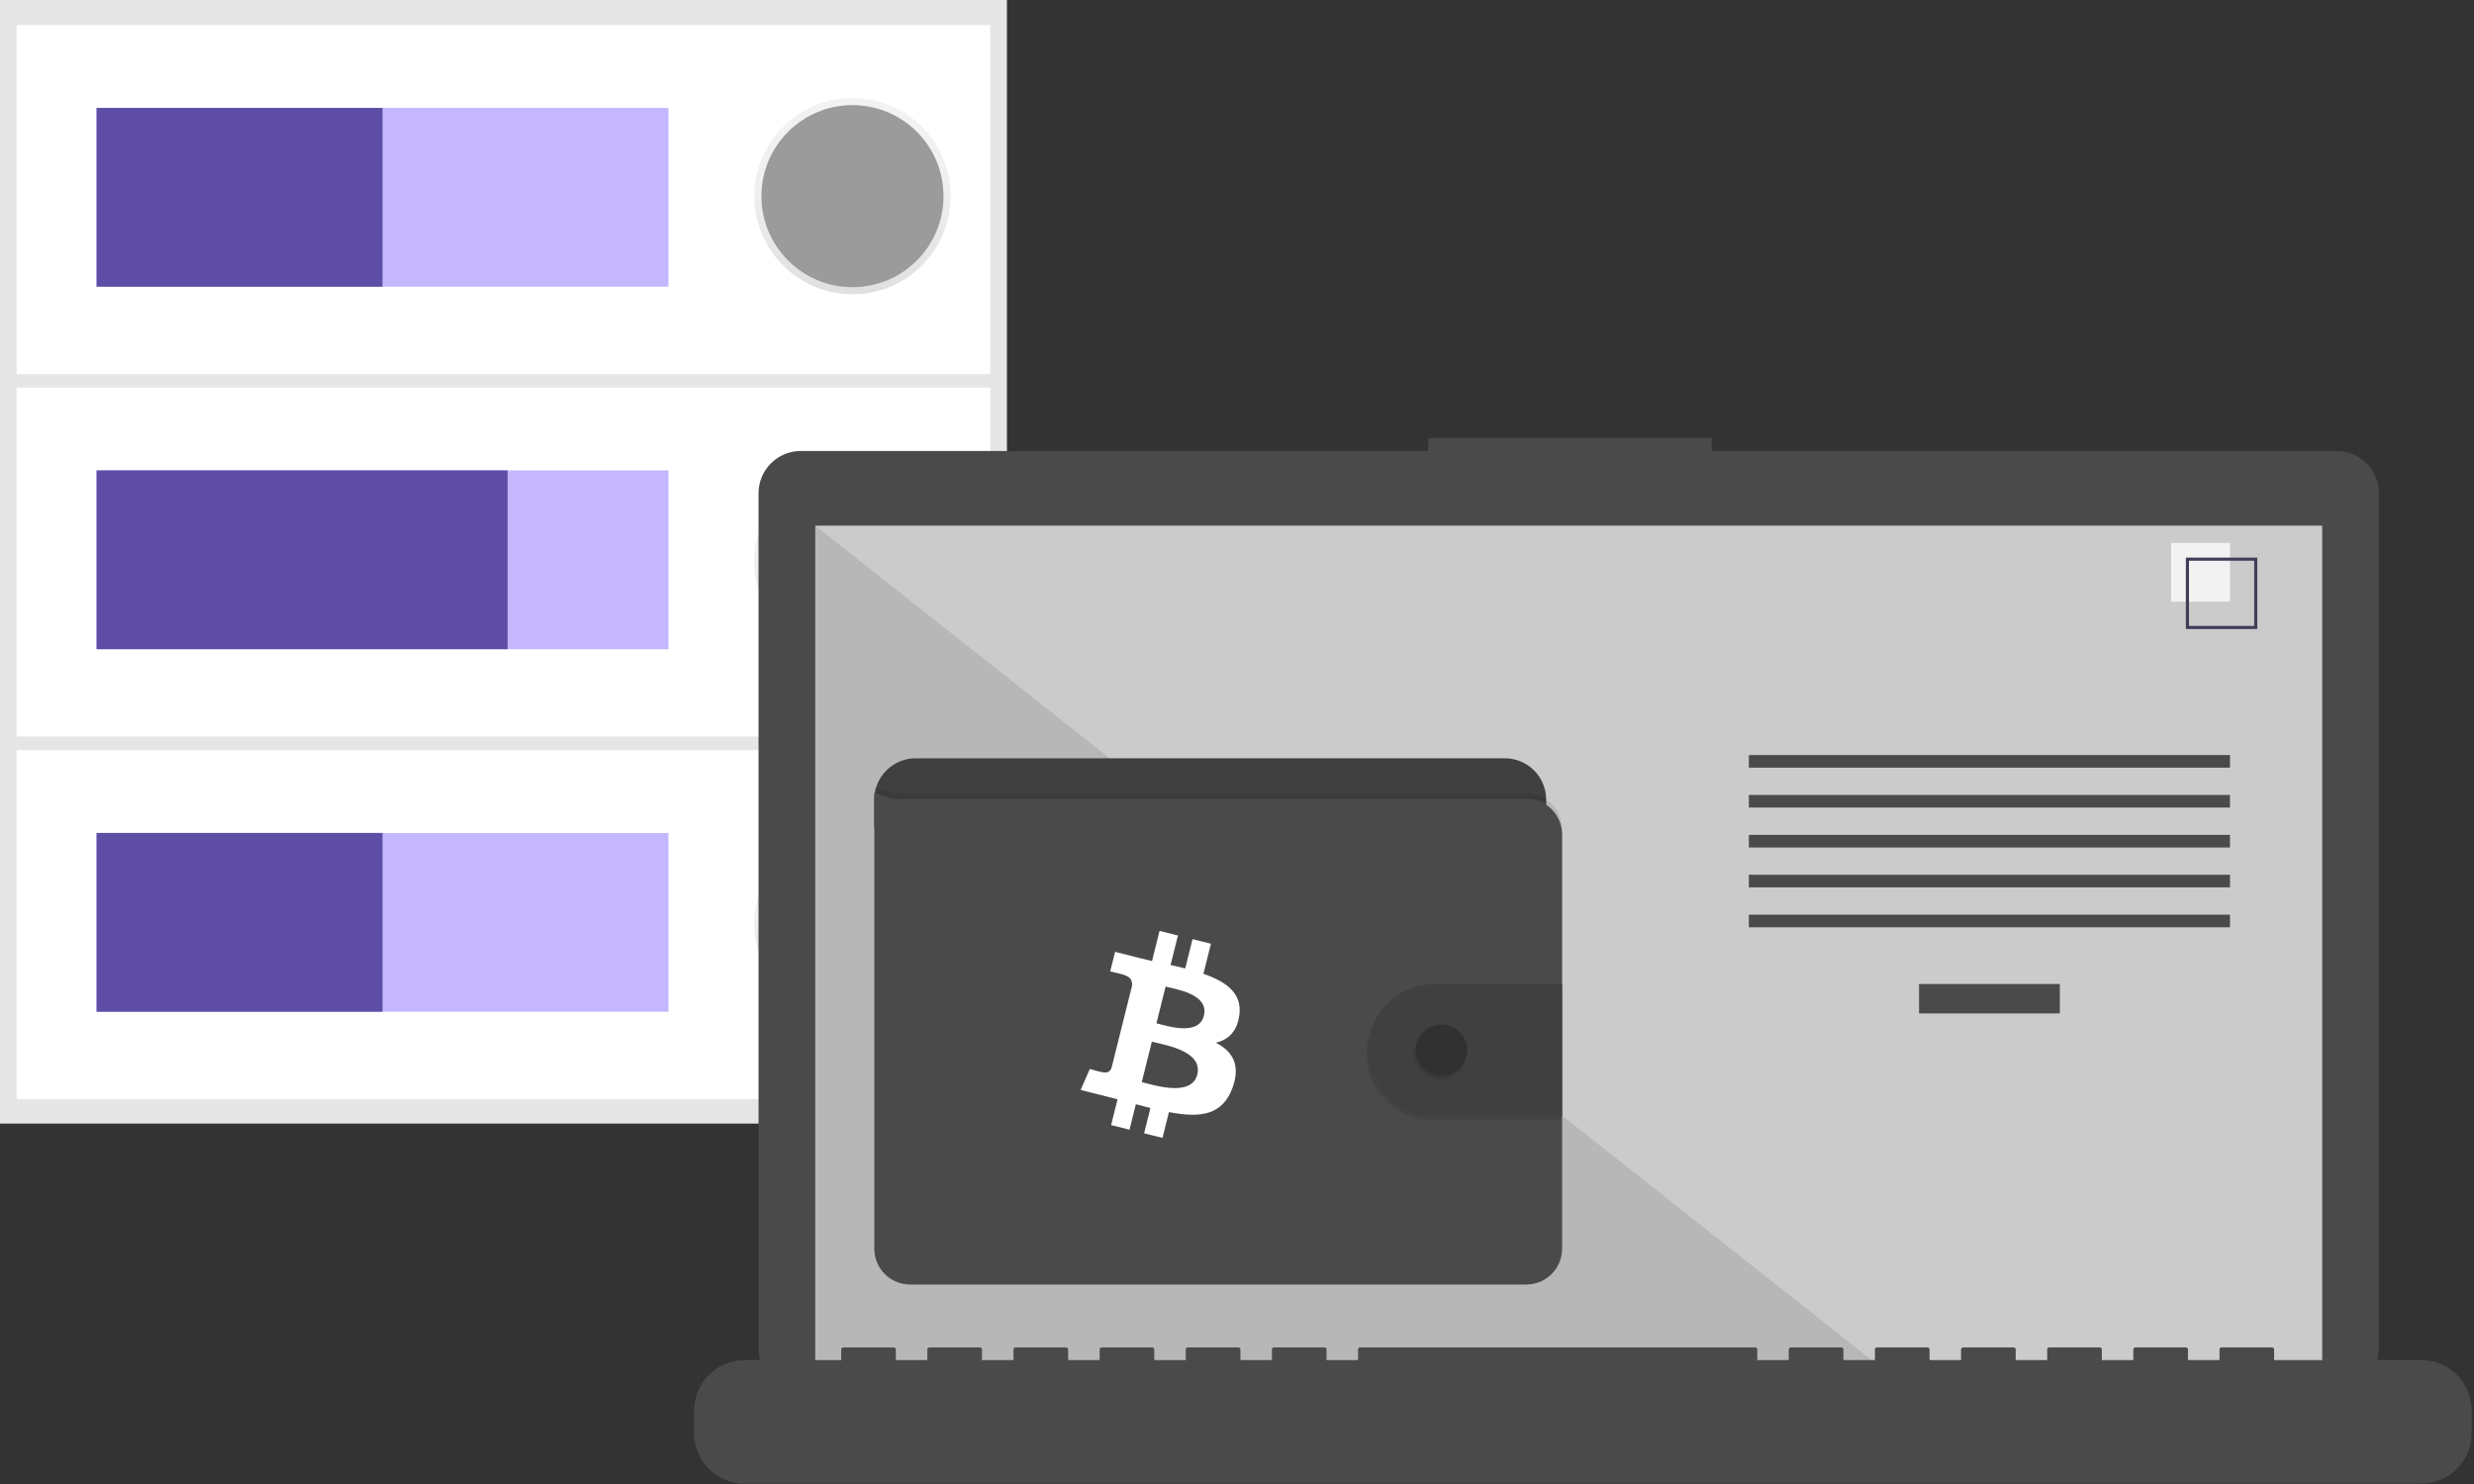 <?xml version="1.0" encoding="UTF-8"?>
<svg width="200px" height="120px" viewBox="0 0 200 120" version="1.1" xmlns="http://www.w3.org/2000/svg" xmlns:xlink="http://www.w3.org/1999/xlink">
    <rect x="0" y="0" width="200" height="120" fill="#333333" stroke="none"/>
    <!-- Generator: Sketch 63.1 (92452) - https://sketch.com -->
    <title>LoopIn_Light_02</title>
    <desc>Created with Sketch.</desc>
    <defs>
        <linearGradient x1="50%" y1="100%" x2="50%" y2="8.86848147e-15%" id="linearGradient-1">
            <stop stop-color="#808080" stop-opacity="0.25" offset="0%"></stop>
            <stop stop-color="#808080" stop-opacity="0.12" offset="54%"></stop>
            <stop stop-color="#808080" stop-opacity="0.1" offset="100%"></stop>
        </linearGradient>
    </defs>
    <g id="Loopv0.3" stroke="none" stroke-width="1" fill="none" fill-rule="evenodd">
        <g id="Illustrations" transform="translate(-618, -164)" fill-rule="nonzero">
            <g id="LoopIn_Light_02" transform="translate(618, 164)">
                <g id="Light_Illustration_Step05">
                    <g id="Group-2">
                        <rect id="Rectangle" fill="#E6E6E6" x="0" y="0" width="81.403" height="90.855"></rect>
                        <rect id="Rectangle" fill="#FFFFFF" x="1.345" y="60.66" width="78.712" height="28.216"></rect>
                        <rect id="Rectangle" fill="#C4B7FF" x="7.806" y="67.353" width="46.233" height="14.458"></rect>
                        <circle id="Oval" fill="#6C63FF" cx="68.914" cy="74.489" r="7.36"></circle>
                        <rect id="Rectangle" fill="#FFFFFF" x="1.345" y="31.345" width="78.712" height="28.216"></rect>
                        <rect id="Rectangle" fill="#C4B7FF" x="7.806" y="38.038" width="46.233" height="14.458"></rect>
                        <circle id="Oval" fill="#6C63FF" cx="68.914" cy="45.176" r="7.36"></circle>
                        <rect id="Rectangle" fill="#FFFFFF" x="1.345" y="2.03" width="78.712" height="28.216"></rect>
                        <rect id="Rectangle" fill="#C4B7FF" x="7.806" y="8.725" width="46.233" height="14.458"></rect>
                        <rect id="Rectangle" fill="#5E4EA5" x="7.806" y="67.353" width="23.116" height="14.458"></rect>
                        <rect id="Rectangle" fill="#5E4EA5" x="7.806" y="38.038" width="33.23" height="14.458"></rect>
                        <rect id="Rectangle" fill="#5E4EA5" x="7.806" y="8.725" width="23.116" height="14.458"></rect>
                        <circle id="Oval" fill="url(#linearGradient-1)" cx="68.914" cy="15.861" r="7.934"></circle>
                        <circle id="Oval" fill="url(#linearGradient-1)" cx="68.914" cy="45.372" r="7.934"></circle>
                        <circle id="Oval" fill="url(#linearGradient-1)" cx="68.914" cy="74.685" r="7.934"></circle>
                        <circle id="Oval" fill="#9B9B9B" cx="68.914" cy="15.861" r="7.36"></circle>
                    </g>
                    <g id="Group-16" transform="translate(55.804, 34.675)">
                        <g id="Group-29" transform="translate(0.311, 0.751)">
                            <g id="Group">
                                <path d="M132.777,1.041 L82.258,1.041 L82.258,0 L59.351,0 L59.351,1.041 L8.623,1.041 C7.717,1.041 6.848,1.401 6.207,2.042 C5.566,2.683 5.206,3.552 5.206,4.458 L5.206,73.635 C5.206,74.541 5.566,75.41 6.207,76.051 C6.848,76.692 7.717,77.052 8.623,77.052 L132.777,77.052 C134.665,77.052 136.195,75.522 136.195,73.635 L136.195,4.458 C136.195,3.552 135.835,2.683 135.194,2.042 C134.553,1.401 133.684,1.041 132.777,1.041 Z" id="Path" fill="#4A4A4A"></path>
                                <rect id="Rectangle" fill="#CBCBCB" x="9.788" y="7.08" width="121.826" height="68.722"></rect>
                                <polygon id="Path" fill="#000000" opacity="0.1" points="96.773 75.803 9.788 75.803 9.788 7.081"></polygon>
                                <g id="Group-24" transform="translate(16.89, 38.618)" fill="#3F3D56">
                                    <path d="M14.567,29.133 C8.675,29.133 3.364,25.584 1.109,20.141 C-1.145,14.698 0.101,8.433 4.267,4.267 C8.433,0.101 14.698,-1.145 20.141,1.109 C25.584,3.364 29.133,8.675 29.133,14.567 C29.124,22.608 22.608,29.124 14.567,29.133 L14.567,29.133 Z M14.567,0.191 C6.627,0.191 0.191,6.627 0.191,14.567 C0.191,22.506 6.627,28.943 14.567,28.943 C22.506,28.943 28.943,22.506 28.943,14.567 C28.934,6.631 22.503,0.2 14.567,0.191 L14.567,0.191 Z" id="Shape"></path>
                                </g>
                                <rect id="Rectangle" fill="#4A4A4A" x="99.022" y="44.143" width="11.38" height="2.378"></rect>
                                <rect id="Rectangle" fill="#4A4A4A" x="85.264" y="25.629" width="38.895" height="1.019"></rect>
                                <rect id="Rectangle" fill="#4A4A4A" x="85.264" y="28.856" width="38.895" height="1.019"></rect>
                                <rect id="Rectangle" fill="#4A4A4A" x="85.264" y="32.084" width="38.895" height="1.019"></rect>
                                <rect id="Rectangle" fill="#4A4A4A" x="85.264" y="35.311" width="38.895" height="1.019"></rect>
                                <rect id="Rectangle" fill="#4A4A4A" x="85.264" y="38.538" width="38.895" height="1.019"></rect>
                                <rect id="Rectangle" fill="#F2F2F2" x="119.403" y="8.475" width="4.756" height="4.756"></rect>
                                <path d="M126.367,15.438 L120.592,15.438 L120.592,9.664 L126.367,9.664 L126.367,15.438 Z M120.843,15.187 L126.116,15.187 L126.116,9.915 L120.843,9.915 L120.843,15.187 Z" id="Shape" fill="#3F3D56"></path>
                                <path d="M139.615,74.553 L127.726,74.553 L127.726,73.696 C127.726,73.651 127.708,73.608 127.676,73.576 C127.644,73.544 127.601,73.527 127.556,73.527 L123.48,73.527 C123.435,73.527 123.391,73.544 123.36,73.576 C123.328,73.608 123.31,73.651 123.31,73.696 L123.31,74.553 L120.762,74.553 L120.762,73.696 C120.762,73.651 120.744,73.608 120.712,73.576 C120.681,73.544 120.637,73.527 120.592,73.527 L116.516,73.527 C116.471,73.527 116.428,73.544 116.396,73.576 C116.364,73.608 116.346,73.651 116.346,73.696 L116.346,74.553 L113.798,74.553 L113.798,73.696 C113.798,73.651 113.78,73.608 113.749,73.576 C113.717,73.544 113.674,73.527 113.629,73.527 L109.552,73.527 C109.507,73.527 109.464,73.544 109.432,73.576 C109.4,73.608 109.382,73.651 109.382,73.696 L109.382,74.553 L106.835,74.553 L106.835,73.696 C106.835,73.651 106.817,73.608 106.785,73.576 C106.753,73.544 106.71,73.527 106.665,73.527 L102.588,73.527 C102.543,73.527 102.5,73.544 102.468,73.576 C102.436,73.608 102.419,73.651 102.419,73.696 L102.419,74.553 L99.871,74.553 L99.871,73.696 C99.871,73.651 99.853,73.608 99.821,73.576 C99.789,73.544 99.746,73.527 99.701,73.527 L95.625,73.527 C95.58,73.527 95.536,73.544 95.504,73.576 C95.473,73.608 95.455,73.651 95.455,73.696 L95.455,74.553 L92.907,74.553 L92.907,73.696 C92.907,73.651 92.889,73.608 92.857,73.576 C92.825,73.544 92.782,73.527 92.737,73.527 L88.661,73.527 C88.616,73.527 88.573,73.544 88.541,73.576 C88.509,73.608 88.491,73.651 88.491,73.696 L88.491,74.553 L85.943,74.553 L85.943,73.696 C85.943,73.651 85.925,73.608 85.893,73.576 C85.862,73.544 85.818,73.527 85.773,73.527 L53.842,73.527 C53.797,73.527 53.754,73.544 53.722,73.576 C53.69,73.608 53.672,73.651 53.672,73.696 L53.672,74.553 L51.124,74.553 L51.124,73.696 C51.124,73.651 51.106,73.608 51.075,73.576 C51.043,73.544 51,73.527 50.954,73.527 L46.878,73.527 C46.833,73.527 46.79,73.544 46.758,73.576 C46.726,73.608 46.708,73.651 46.708,73.696 L46.708,74.553 L44.161,74.553 L44.161,73.696 C44.161,73.651 44.143,73.608 44.111,73.576 C44.079,73.544 44.036,73.527 43.991,73.527 L39.914,73.527 C39.869,73.527 39.826,73.544 39.794,73.576 C39.762,73.608 39.744,73.651 39.744,73.696 L39.744,74.553 L37.197,74.553 L37.197,73.696 C37.197,73.651 37.179,73.608 37.147,73.576 C37.115,73.544 37.072,73.527 37.027,73.527 L32.951,73.527 C32.906,73.527 32.862,73.544 32.83,73.576 C32.799,73.608 32.781,73.651 32.781,73.696 L32.781,74.553 L30.233,74.553 L30.233,73.696 C30.233,73.651 30.215,73.608 30.183,73.576 C30.151,73.544 30.108,73.527 30.063,73.527 L25.987,73.527 C25.942,73.527 25.899,73.544 25.867,73.576 C25.835,73.608 25.817,73.651 25.817,73.696 L25.817,74.553 L23.269,74.553 L23.269,73.696 C23.269,73.651 23.251,73.608 23.219,73.576 C23.188,73.544 23.144,73.527 23.099,73.527 L19.023,73.527 C18.978,73.527 18.935,73.544 18.903,73.576 C18.871,73.608 18.853,73.651 18.853,73.696 L18.853,74.553 L16.305,74.553 L16.305,73.696 C16.305,73.651 16.288,73.608 16.256,73.576 C16.224,73.544 16.181,73.527 16.136,73.527 L12.059,73.527 C12.014,73.527 11.971,73.544 11.939,73.576 C11.907,73.608 11.889,73.651 11.889,73.696 L11.889,74.553 L4.076,74.553 C1.825,74.553 0,76.378 0,78.629 L0,80.473 C0,82.724 1.825,84.549 4.076,84.549 L139.615,84.549 C141.867,84.549 143.692,82.724 143.692,80.473 L143.692,78.629 C143.692,76.378 141.867,74.553 139.615,74.553 Z" id="Path" fill="#4A4A4A"></path>
                            </g>
                            <g id="Group" transform="translate(14.563, 25.89)">
                                <path d="M34.19,18.694 C34.834,18.776 35.502,18.828 36.118,18.628 C36.215,18.598 36.322,18.531 36.312,18.434 C36.305,18.399 36.29,18.366 36.269,18.337 C36.036,17.989 35.841,17.617 35.686,17.227 C35.68,17.207 35.667,17.189 35.65,17.177 C35.63,17.17 35.608,17.17 35.588,17.177 C35.303,17.252 35.058,17.435 34.775,17.514 C34.631,17.553 34.481,17.565 34.333,17.547 C34.204,17.532 34.03,17.426 33.913,17.44 C33.979,17.864 34.14,18.26 34.19,18.694 Z" id="Path" fill="#6C63FF"></path>
                                <path d="M46.364,17.619 C46.788,17.327 47.228,17.022 47.478,16.572 C47.496,16.545 47.507,16.514 47.509,16.482 C47.504,16.45 47.492,16.42 47.473,16.394 C47.234,16.015 46.927,15.684 46.567,15.417 C46.379,15.549 46.209,15.706 46.062,15.883 C45.955,15.995 45.66,16.174 45.657,16.346 C45.657,16.443 45.77,16.556 45.822,16.637 C45.893,16.742 45.96,16.849 46.024,16.958 C46.061,17.011 46.398,17.597 46.364,17.619 Z" id="Path" fill="#6C63FF"></path>
                                <path d="M36.713,19.994 C36.721,20.094 36.693,20.193 36.636,20.275 C36.59,20.321 36.534,20.354 36.472,20.372 C35.572,20.695 34.531,20.293 33.633,20.61 C33.448,20.675 33.273,20.769 33.088,20.831 C32.867,20.898 32.639,20.938 32.408,20.952 C32.091,20.982 31.771,21.001 31.453,21.01 C31.211,21.027 30.968,21.006 30.733,20.947 C30.495,20.886 30.294,20.727 30.18,20.509 C30.131,20.413 30.122,20.301 30.153,20.197 C30.167,20.162 30.187,20.129 30.212,20.1 C30.273,20.032 30.344,19.974 30.424,19.928 L30.755,19.715 C30.91,19.605 31.079,19.516 31.257,19.449 C31.388,19.406 31.527,19.388 31.66,19.352 C32.125,19.216 32.48,18.847 32.81,18.493 L33.261,18.012 C33.303,17.959 33.356,17.916 33.417,17.887 C33.48,17.866 33.546,17.86 33.611,17.868 C34.049,17.899 34.471,18.041 34.839,18.28 C34.933,18.35 35.035,18.41 35.142,18.459 C35.406,18.561 35.745,18.484 35.989,18.354 C36.104,18.292 36.079,18.257 36.128,18.146 C36.176,18.035 36.295,17.964 36.398,18.065 C36.429,18.1 36.451,18.142 36.462,18.188 C36.559,18.508 36.522,18.853 36.522,19.189 C36.519,19.241 36.526,19.294 36.541,19.344 C36.566,19.395 36.596,19.443 36.63,19.488 C36.637,19.5 36.643,19.512 36.648,19.525 C36.708,19.673 36.73,19.834 36.713,19.994 Z" id="Path" fill="#514E7F"></path>
                                <path d="M36.713,19.994 C36.721,20.094 36.693,20.193 36.636,20.275 C36.59,20.321 36.534,20.354 36.472,20.372 C35.572,20.695 34.531,20.293 33.633,20.61 C33.448,20.675 33.273,20.769 33.088,20.831 C32.867,20.898 32.639,20.938 32.408,20.952 C32.091,20.982 31.771,21.001 31.453,21.01 C31.211,21.027 30.968,21.006 30.733,20.947 C30.495,20.886 30.294,20.727 30.18,20.509 C30.131,20.413 30.122,20.301 30.153,20.197 C30.167,20.162 30.187,20.129 30.212,20.1 C30.265,20.21 30.302,20.356 30.335,20.408 C30.426,20.565 30.579,20.676 30.757,20.712 C30.888,20.72 31.02,20.703 31.145,20.662 C31.961,20.461 32.828,20.458 33.611,20.152 C33.88,20.046 34.136,19.905 34.419,19.841 C34.702,19.777 35.002,19.794 35.293,19.77 C35.753,19.733 36.199,19.594 36.652,19.522 C36.711,19.672 36.732,19.834 36.713,19.994 L36.713,19.994 Z" id="Path" fill="#464353"></path>
                                <path d="M48.425,17.56 C48.382,17.901 48.166,18.195 47.928,18.445 C47.69,18.694 47.421,18.919 47.232,19.206 C46.999,19.562 46.894,20.004 46.591,20.305 C46.475,20.415 46.344,20.508 46.203,20.582 C46.044,20.675 45.877,20.752 45.703,20.812 C45.25,20.957 44.763,20.924 44.29,20.889 C44.137,20.887 43.985,20.858 43.841,20.802 C43.776,20.769 43.714,20.731 43.655,20.688 C43.537,20.615 43.437,20.515 43.364,20.396 C43.328,20.332 43.318,20.256 43.336,20.185 C43.363,20.106 43.409,20.035 43.471,19.979 C43.577,19.868 43.691,19.765 43.812,19.671 C43.979,19.564 44.128,19.433 44.257,19.283 C44.336,19.164 44.394,19.033 44.429,18.894 C44.498,18.652 44.54,18.403 44.554,18.152 C44.554,17.985 44.571,17.818 44.606,17.655 C44.677,17.398 44.868,17.169 44.846,16.904 C44.838,16.866 44.841,16.827 44.856,16.791 C44.879,16.762 44.91,16.743 44.945,16.735 C45.094,16.676 45.25,16.64 45.409,16.627 C45.571,16.616 45.729,16.678 45.841,16.796 C45.907,16.876 45.95,16.991 46.047,17.022 C46.095,17.035 46.146,17.037 46.195,17.027 C46.434,17.003 46.686,16.973 46.875,16.819 C47.051,16.661 47.153,16.437 47.156,16.2 C47.156,16.112 47.116,16.02 47.253,16.006 C47.356,15.992 47.438,16.103 47.49,16.171 C47.679,16.425 47.874,16.69 47.944,16.998 C47.972,16.988 48.001,16.982 48.031,16.982 C48.154,16.981 48.269,17.04 48.341,17.14 C48.418,17.265 48.448,17.414 48.425,17.56 L48.425,17.56 Z" id="Path" fill="#514E7F"></path>
                                <path d="M48.425,17.56 C48.382,17.901 48.166,18.195 47.928,18.445 C47.69,18.694 47.421,18.919 47.232,19.206 C46.999,19.562 46.894,20.004 46.591,20.305 C46.475,20.415 46.344,20.508 46.203,20.582 C46.044,20.675 45.877,20.752 45.703,20.812 C45.25,20.957 44.763,20.924 44.29,20.889 C44.137,20.887 43.985,20.858 43.841,20.802 C43.776,20.769 43.714,20.731 43.655,20.688 C43.537,20.615 43.437,20.515 43.364,20.396 C43.455,20.353 43.554,20.329 43.655,20.327 C43.865,20.338 44.018,20.536 44.219,20.597 C44.506,20.684 44.791,20.482 45.081,20.413 C45.271,20.368 45.47,20.38 45.657,20.316 C45.813,20.256 45.957,20.168 46.083,20.058 C46.256,19.934 46.409,19.786 46.539,19.619 C46.646,19.451 46.736,19.272 46.806,19.086 C46.959,18.728 47.139,18.383 47.345,18.053 C47.376,18 47.413,17.952 47.455,17.909 C47.501,17.867 47.552,17.838 47.604,17.801 C47.798,17.655 47.878,17.413 47.946,17.176 C47.965,17.104 47.991,17.034 48.023,16.967 C48.146,16.966 48.262,17.025 48.333,17.126 C48.416,17.254 48.449,17.408 48.425,17.56 L48.425,17.56 Z" id="Path" fill="#464353"></path>
                                <path d="M54.316,4.553 L54.316,3.347 C54.316,1.498 52.817,0 50.969,0 L3.348,0 C1.499,0 0,1.498 0,3.347 L0,5.57 L54.316,4.553 Z" id="Path" fill="#404040"></path>
                                <path d="M55.602,5.736 L55.602,39.232 C55.602,40 55.297,40.737 54.753,41.28 C54.21,41.823 53.473,42.128 52.705,42.128 L2.898,42.128 C1.299,42.127 0.003,40.831 0.003,39.232 L0.003,2.359 C1.43,2.889 1.43,2.889 2.898,2.845 L52.705,2.845 C54.303,2.845 55.599,4.138 55.602,5.736 Z" id="Path" fill="#000000" opacity="0.1"></path>
                                <path d="M55.602,6.162 L55.602,39.658 C55.602,41.258 54.304,42.554 52.705,42.554 L2.898,42.554 C1.299,42.554 0.003,41.257 0.003,39.658 L0.003,2.785 C1.43,3.314 1.43,3.314 2.898,3.27 L52.705,3.27 C54.303,3.27 55.599,4.564 55.602,6.162 Z" id="Path" fill="#4A4A4A"></path>
                                <path d="M55.46,18.546 L55.46,29.258 L45.072,29.258 C42.142,29.218 39.787,26.832 39.787,23.902 C39.787,20.972 42.142,18.585 45.072,18.546 L55.46,18.546 Z" id="Path" fill="#000000" opacity="0.1"></path>
                                <path d="M55.602,18.26 L55.602,28.974 L45.213,28.974 C42.283,28.935 39.929,26.548 39.929,23.618 C39.929,20.688 42.283,18.302 45.213,18.262 L55.602,18.26 Z" id="Path" fill="#404040"></path>
                                <circle id="Oval" fill="#000000" opacity="0.1" cx="45.711" cy="23.902" r="2.088"></circle>
                                <circle id="Oval" fill="#313131" cx="45.853" cy="23.619" r="2.088"></circle>
                            </g>
                            <path d="M37.114,56.486 L37.114,54.366 C37.532,54.376 37.941,54.376 38.329,54.376 L38.329,56.486 L39.863,56.486 L39.863,54.336 C42.432,54.197 44.15,53.55 44.379,51.13 C44.558,49.188 43.642,48.321 42.188,47.973 C43.064,47.525 43.622,46.728 43.493,45.403 C43.323,43.591 41.835,42.983 39.863,42.814 L39.863,40.304 L38.329,40.304 L38.329,42.744 C37.931,42.744 37.522,42.754 37.114,42.764 L37.114,40.304 L35.58,40.304 L35.58,42.814 C35.017,42.831 34.36,42.823 32.503,42.814 L32.503,44.447 C33.714,44.426 34.349,44.348 34.495,45.124 L34.495,51.996 C34.402,52.612 33.909,52.523 32.812,52.504 L32.503,54.327 L33.465,54.327 C35.367,54.329 35.58,54.336 35.58,54.336 L35.58,56.486 L37.114,56.486 Z M37.144,47.614 L37.144,44.557 C38.01,44.557 40.719,44.288 40.719,46.09 C40.719,47.813 38.01,47.614 37.144,47.614 Z M37.144,52.514 L37.144,49.148 C38.18,49.148 41.351,48.859 41.351,50.831 C41.351,52.733 38.18,52.514 37.144,52.514 Z" id="b" fill="#FFFFFF" transform="translate(38.452, 48.395) rotate(14) translate(-38.452, -48.395) "></path>
                        </g>
                    </g>
                </g>
            </g>
        </g>
    </g>
</svg>